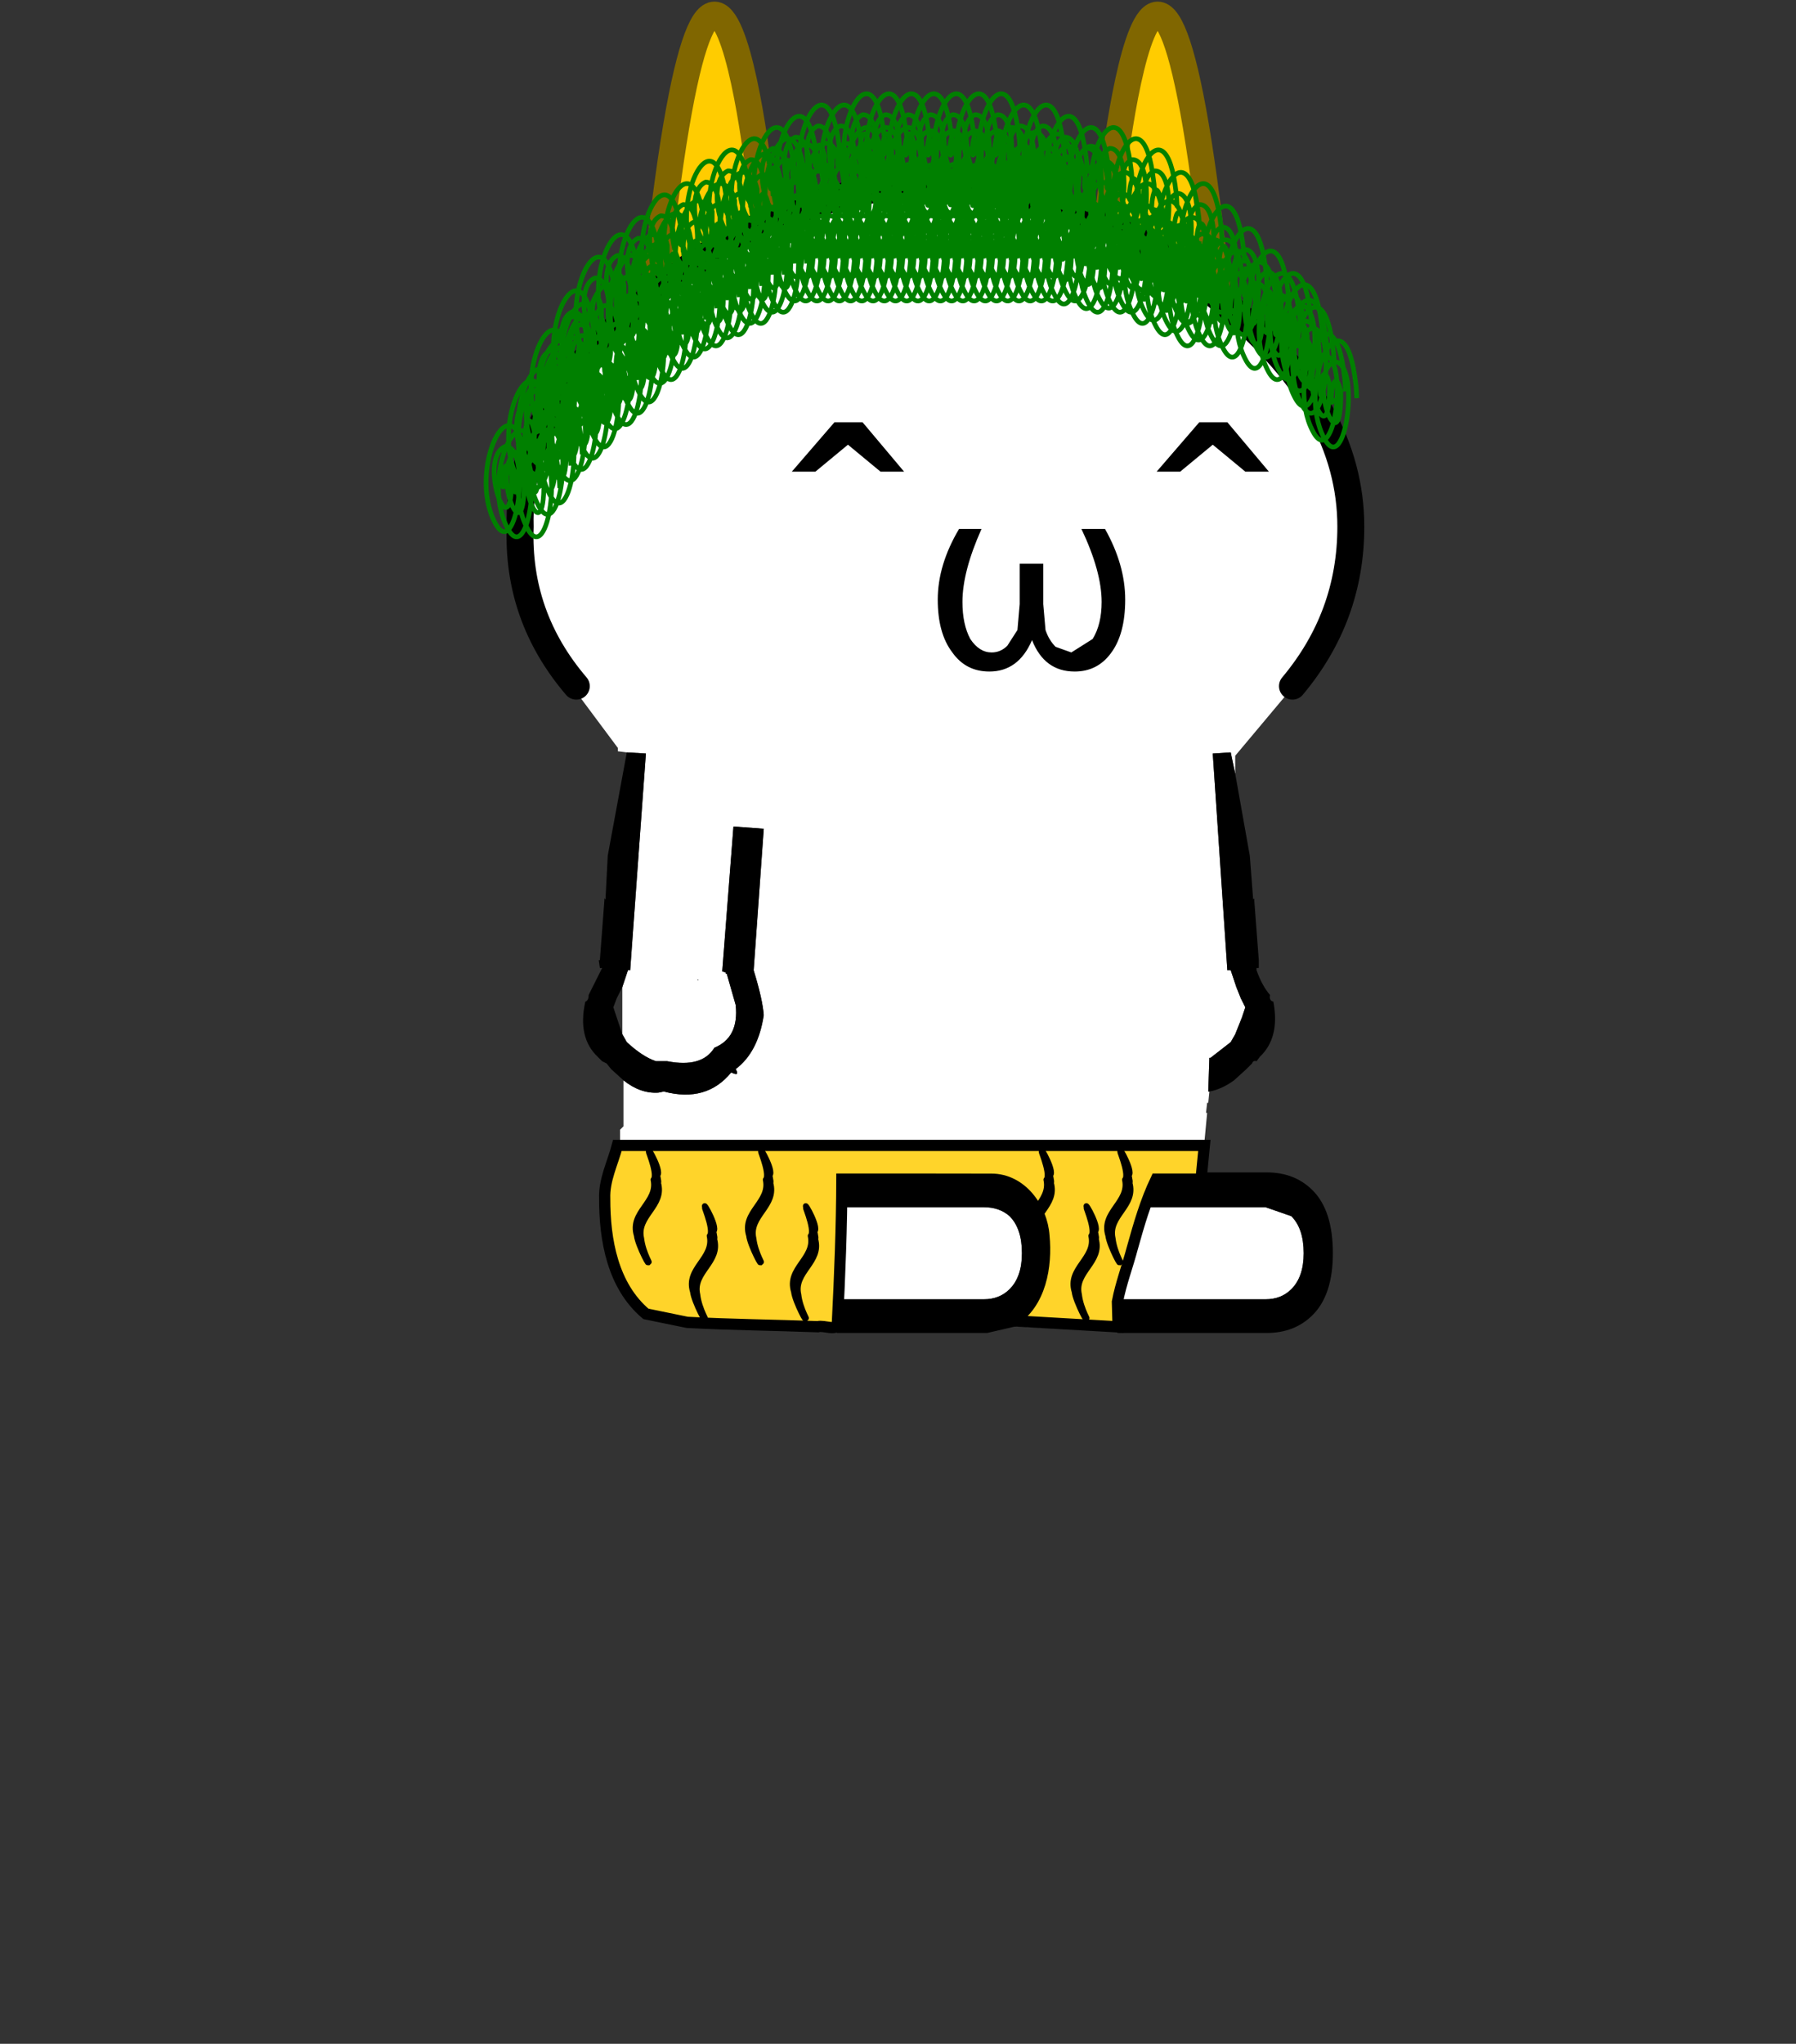<svg xmlns="http://www.w3.org/2000/svg" xmlns:xlink="http://www.w3.org/1999/xlink" height="182" width="160"><rect width="100%" height="100%" fill="#333333" stroke="none"/><defs><path d="m.7-.3 1.85 2.2H1.5L.05.7-1.4 1.9h-1.05l1.9-2.2H.7" fill-rule="evenodd" transform="translate(2.45 .3)" id="a"/><use height="2.2" width="5" xlink:href="#a" id="c"/><g id="b"><path d="M-15.5-41.55q-2.65-3.1-2.5-7.1-.15-5.3 5.35-9.8Q-7.15-63.5.5-64q7.6.5 13.05 5.55 5.45 4.5 5.45 9.8 0 4-2.6 7.1h.1-.05l-2.6 3.1v.8l-.2-.95-.8.05.65 9.65h.15l.25.75.2.5.2.4-.15.45-.3.75-.2.35-.9.7h-.05l-.05 1.5h.05l-.05.5h-.05l-.05.45h.05l-.25 2.65h-1.8l-.75 1.55h5.4l1.15.4q.55.55.55 1.65 0 1.05-.55 1.6-.45.45-1.15.45H8.6v1.45l-4.5-.25.65-.5q.9-.9.9-2.75 0-1.9-.9-2.8-.8-.8-2.05-.8h-6.6v1.55h6.55q.7 0 1.15.4.55.55.55 1.65 0 1.05-.55 1.6-.45.45-1.15.45H-3.9v1.4l-6.55-.35-1.95-.4q-1.45-1.7-1.75-3.65l-.1-1.2.05-.95.55-1.85h.1v-.55l.15-.15V-24q.75.6 1.55.55l.25-.05q1.9.5 3-.85.4.2.2-.15 1-.75 1.25-2.4-.05-.7-.45-2l.45-6.3-1.35-.1-.5 6.45.15.05v.05h.05l.4 1.4q.15 1.45-.95 1.9-.55.9-2.1.6h-.5q-.6-.2-1.3-.85l-.2-.35v-2.1l.25-.75h.1l.7-9.65-.85-.05-.4-.05v-.15l-2.05-2.75h.2M-13.8-22l.05.1-.05-.1m3.75-6.45-.05-.05v.05h.05" fill="#fff" fill-rule="evenodd" transform="translate(18.6 64.6)"/><path d="M13.85-37.65 14.5-34l.15 1.95.05-.05v.1l.2 2.65v.35h-.1v.1q.25.7.6 1.1-.05.25.15.3.3 1.6-.6 2.45l-.15.2q-.15-.05-.2.1l-.25.25-.55.5q-.55.4-1.1.5h-.05l.05-1.5h.05l.9-.7.2-.35.3-.75.15-.45-.2-.4-.2-.5-.25-.75h-.15l-.65-9.65.8-.05.2.95m-1.5 17.75h2.9q1.25 0 2.05.8.9.9.9 2.8 0 1.85-.9 2.75-.8.8-2.05.8H8.6v-1.5h6.6q.7 0 1.15-.45.55-.55.55-1.6 0-1.1-.55-1.65l-1.15-.4H9.8l.75-1.55h1.8M4.1-13.05l-1.3.3h-6.7v-1.5h6.55q.7 0 1.15-.45.55-.55.55-1.6 0-1.1-.55-1.65-.45-.4-1.15-.4H-3.9v-1.55h6.6q1.25 0 2.05.8.9.9.9 2.8 0 1.85-.9 2.75l-.65.5M-13.4-24l-.55-.5-.2-.25-.2-.1-.2-.2q-.9-.85-.55-2.45.15-.05.15-.3l.55-1.1.05-.1h-.1l-.05-.35h.05l.2-2.65v-.1l.05.05.1-1.95.85-4.6.85.05-.7 9.65h-.1l-.25.75-.25.5-.15.4.15.45.25.75.2.35q.7.65 1.3.85h.5q1.55.3 2.1-.6 1.1-.45.95-1.9l-.4-1.4h-.05v-.05l-.15-.05.5-6.45 1.35.1-.45 6.3q.4 1.3.45 2-.25 1.65-1.25 2.4.2.35-.2.15-1.1 1.35-3 .85l-.25.05q-.8.05-1.55-.55" fill-rule="evenodd" transform="translate(18.6 64.6)"/><path d="M3.1 23.05q-2.65-3.1-2.5-7.1-.15-5.3 5.35-9.8Q11.45 1.1 19.1.6q7.6.5 13.05 5.55 5.45 4.5 5.45 9.8 0 4-2.6 7.1" fill="none" stroke="#000" stroke-linecap="round" stroke-linejoin="round" stroke-width="1.2"/><path d="M5.4-44.05q.15.45.45.75l.7.25.95-.6q.4-.65.4-1.65 0-1.35-.9-3.25h1.05q.9 1.6.9 3.15 0 1.55-.65 2.4-.6.8-1.6.8-1.35 0-1.9-1.4-.6 1.4-1.9 1.4-1.05 0-1.65-.85Q.6-43.9.6-45.4q0-1.55.95-3.15h1q-.85 1.9-.85 3.25 0 1 .35 1.65.4.6.95.6.4 0 .7-.3l.45-.7.1-1.15V-47H5.3v1.8l.1 1.15" fill-rule="evenodd" transform="translate(18.6 64.6)"/></g></defs><path d="M57.998 29.22c5.473-55.848 9.998-10.624 9.998-10.624m40.788 10.624c-5.473-55.848-9.997-10.624-9.997-10.624" fill="#fc0" stroke="#806600" stroke-width="2.332"/><g transform="matrix(2 0 0 2 82.341 144.2)"><use height="51.85" transform="translate(-18.6 -64.6)" width="38.2" xlink:href="#b"/><use height="2.2" transform="translate(10.35 -53.3)" width="5" xlink:href="#c"/><use height="2.2" transform="translate(-5.9 -53.3)" width="5" xlink:href="#c"/></g><path d="M58.114 26.895c-.54 1.76-.154-3.628.59-.609.087 7.164-3.128-1.534-.59-2.634 2.396-.09 1.034 10.516-.898 6.796-2.511-4.702 1.589-13.267 2.718-5.59l.13.983.059 1.054m-4.054.903c-.54 1.76-.154-3.628.59-.608.087 7.164-3.128-1.535-.59-2.635 2.396-.09 1.034 10.516-.898 6.796-2.511-4.702 1.589-13.267 2.718-5.59l.13.984.059 1.053M47.86 37.921c-.54 1.759-.154-3.628.59-.61.087 7.165-3.128-1.533-.59-2.633 2.396-.091 1.034 10.516-.899 6.795-2.51-4.701 1.59-13.266 2.719-5.589l.13.983.059 1.054m1.804-5.76c-.54 1.759-.155-3.628.59-.609.086 7.164-3.129-1.534-.59-2.634 2.396-.091 1.034 10.516-.899 6.795-2.51-4.701 1.59-13.266 2.719-5.589l.13.983.058 1.054m-2.821 1.125c-.54 1.759-.154-3.628.59-.61.087 7.165-3.128-1.534-.59-2.634 2.396-.09 1.034 10.517-.899 6.796-2.51-4.701 1.59-13.266 2.719-5.589l.13.983.059 1.054m-3.31 2.174c-.54 1.76-.154-3.628.59-.609.087 7.164-3.128-1.534-.59-2.634 2.397-.09 1.034 10.516-.898 6.796-2.511-4.702 1.59-13.267 2.719-5.59l.13.983.058 1.054M93.86 17.043c-.54 1.759-.154-3.628.59-.609.087 7.164-3.128-1.534-.59-2.634 2.396-.091 1.034 10.516-.899 6.795-2.51-4.701 1.59-13.266 2.719-5.589l.13.983.059 1.054m-6.01-.583c-.539 1.76-.153-3.628.59-.609.088 7.164-3.127-1.534-.59-2.634 2.397-.09 1.035 10.516-.898 6.796-2.51-4.702 1.59-13.267 2.719-5.59l.13.983.059 1.054m-15.01 0c-.539 1.76-.153-3.628.59-.609.088 7.164-3.127-1.534-.59-2.634 2.397-.09 1.035 10.516-.898 6.796-2.51-4.702 1.59-13.267 2.719-5.59l.13.983.059 1.054m12.99.438c-.539 1.76-.153-3.628.59-.609.088 7.164-3.127-1.534-.59-2.634 2.397-.09 1.035 10.516-.898 6.796-2.51-4.702 1.59-13.267 2.719-5.59l.13.983.059 1.054m-5.348-.144c-.54 1.759-.155-3.628.59-.61.086 7.165-3.129-1.534-.59-2.634 2.395-.09 1.033 10.517-.9 6.796-2.51-4.701 1.59-13.266 2.72-5.589l.13.983.058 1.054m-3.96.024c-.54 1.759-.155-3.628.59-.61.086 7.165-3.129-1.533-.59-2.634 2.395-.09 1.033 10.517-.9 6.796-2.51-4.701 1.59-13.266 2.72-5.589l.13.983.058 1.054m-4.009-.024c-.54 1.759-.154-3.628.59-.61.087 7.165-3.128-1.534-.59-2.634 2.396-.09 1.034 10.517-.898 6.796-2.511-4.701 1.589-13.266 2.718-5.589l.13.983.059 1.054m-4.009 0c-.54 1.759-.154-3.628.59-.61.087 7.165-3.128-1.534-.59-2.634 2.396-.09 1.034 10.517-.899 6.796-2.51-4.701 1.59-13.266 2.719-5.589l.13.983.059 1.054m-4.01-.294c-.54 1.76-.154-3.628.59-.609.087 7.164-3.128-1.534-.59-2.634 2.397-.09 1.035 10.516-.898 6.796-2.511-4.702 1.59-13.267 2.719-5.59l.13.983.058 1.054m-3.96 0c-.54 1.76-.155-3.628.59-.609.086 7.164-3.129-1.534-.59-2.634 2.396-.09 1.033 10.516-.9 6.796-2.51-4.702 1.59-13.267 2.72-5.59l.13.983.058 1.054m-31.764 25c-.54 1.76-.154-3.628.59-.609.087 7.164-3.128-1.534-.59-2.634 2.396-.09 1.034 10.516-.899 6.796-2.51-4.702 1.59-13.267 2.719-5.59l.13.983.059 1.054m-.01-3c-.539 1.76-.153-3.628.59-.609.088 7.164-3.127-1.534-.59-2.634 2.397-.09 1.035 10.516-.898 6.796-2.51-4.702 1.59-13.267 2.719-5.59l.13.983.059 1.054m-.01-2c-.539 1.76-.153-3.628.59-.609.088 7.164-3.127-1.534-.59-2.634 2.397-.09 1.035 10.516-.898 6.796-2.51-4.702 1.59-13.267 2.719-5.59l.13.983.059 1.054m-.01-2.62c-.539 1.76-.153-3.628.59-.609.088 7.164-3.127-1.534-.59-2.634 2.397-.09 1.035 10.516-.898 6.796-2.51-4.702 1.59-13.267 2.719-5.59l.13.983.058 1.054m-.008-1.38c-.54 1.76-.154-3.628.59-.609.087 7.164-3.128-1.534-.59-2.634 2.396-.09 1.034 10.516-.899 6.796-2.51-4.702 1.59-13.267 2.719-5.59l.13.983.058 1.054m-.008-2.669c-.54 1.76-.155-3.628.59-.608.087 7.164-3.128-1.535-.59-2.635 2.396-.09 1.034 10.517-.899 6.796-2.51-4.702 1.59-13.267 2.719-5.59l.13.984.058 1.053m-.008-1.33c-.54 1.758-.155-3.629.59-.61.087 7.164-3.129-1.534-.59-2.634 2.396-.09 1.034 10.516-.899 6.796-2.51-4.702 1.59-13.267 2.719-5.59l.13.983.058 1.054m-.008-1.73c-.54 1.76-.155-3.627.59-.608.086 7.164-3.129-1.534-.59-2.634 2.396-.091 1.034 10.516-.899 6.795-2.51-4.701 1.59-13.266 2.719-5.589l.13.983.058 1.054m-.008-.988c-.54 1.759-.155-3.628.59-.61.086 7.165-3.129-1.533-.59-2.633 2.396-.091 1.034 10.516-.899 6.795-2.51-4.701 1.59-13.266 2.719-5.589l.13.983.058 1.054m-.008-1.283c-.54 1.76-.155-3.628.59-.609.086 7.164-3.129-1.534-.59-2.634 2.396-.09 1.034 10.516-.899 6.796-2.51-4.702 1.59-13.267 2.719-5.59l.13.983.058 1.054m-.008-1c-.54 1.76-.155-3.628.59-.609.086 7.164-3.129-1.534-.59-2.634 2.396-.09 1.034 10.516-.899 6.796-2.51-4.702 1.59-13.267 2.719-5.59l.13.983.058 1.054m-.008-1c-.54 1.76-.155-3.628.59-.609.086 7.164-3.129-1.534-.59-2.634 2.396-.09 1.034 10.516-.899 6.796-2.51-4.702 1.59-13.267 2.719-5.59l.13.983.058 1.054m-.008 0c-.54 1.76-.155-3.628.59-.609.086 7.164-3.129-1.534-.59-2.634 2.396-.09 1.034 10.516-.899 6.796-2.51-4.702 1.59-13.267 2.719-5.59l.13.983.058 1.054m-.008 0c-.54 1.76-.155-3.628.59-.609.086 7.164-3.129-1.534-.59-2.634 2.396-.09 1.034 10.516-.899 6.796-2.51-4.702 1.59-13.267 2.719-5.59l.13.983.058 1.054m-.008 0c-.54 1.76-.155-3.628.59-.609.086 7.164-3.129-1.534-.59-2.634 2.396-.09 1.034 10.516-.899 6.796-2.51-4.702 1.59-13.267 2.719-5.59l.13.983.058 1.054m-.008 0c-.54 1.76-.155-3.628.59-.609.086 7.164-3.129-1.534-.59-2.634 2.396-.09 1.034 10.516-.899 6.796-2.511-4.702 1.59-13.267 2.719-5.59l.13.983.058 1.054m-.008 0c-.54 1.76-.155-3.628.59-.609.086 7.164-3.129-1.534-.59-2.634 2.396-.09 1.034 10.516-.899 6.796-2.511-4.702 1.59-13.267 2.719-5.59l.13.983.058 1.054m-.008 0c-.54 1.76-.155-3.628.59-.609.086 7.164-3.129-1.534-.59-2.634 2.396-.09 1.033 10.516-.899 6.796-2.511-4.702 1.59-13.267 2.719-5.59l.13.983.058 1.054m-.008 0c-.54 1.76-.155-3.628.59-.609.086 7.164-3.129-1.534-.59-2.634 2.396-.09 1.033 10.516-.9 6.796-2.51-4.702 1.59-13.267 2.72-5.59l.13.983.058 1.054m-.008 0c-.54 1.76-.155-3.628.59-.609.086 7.164-3.129-1.534-.59-2.634 2.396-.09 1.033 10.516-.9 6.796-2.51-4.702 1.59-13.267 2.72-5.59l.13.983.058 1.054m-.008 0c-.54 1.76-.155-3.628.59-.609.086 7.164-3.129-1.534-.59-2.634 2.396-.09 1.033 10.516-.9 6.796-2.51-4.702 1.59-13.267 2.72-5.59l.13.983.058 1.054m-.008 0c-.54 1.76-.155-3.628.59-.609.086 7.164-3.129-1.534-.59-2.634 2.396-.09 1.033 10.516-.9 6.796-2.51-4.702 1.59-13.267 2.72-5.59l.13.983.058 1.054m-.008 0c-.54 1.76-.155-3.628.59-.609.086 7.164-3.129-1.534-.59-2.634 2.396-.09 1.033 10.516-.9 6.796-2.51-4.702 1.59-13.267 2.72-5.59l.13.983.058 1.054m-.008.27c-.54 1.76-.155-3.628.59-.609.086 7.164-3.129-1.534-.59-2.634 2.396-.09 1.033 10.516-.9 6.796-2.51-4.702 1.59-13.267 2.72-5.59l.13.983.058 1.054m-.008.41c-.54 1.76-.155-3.628.59-.609.086 7.164-3.129-1.534-.59-2.634 2.396-.09 1.033 10.516-.9 6.796-2.51-4.702 1.59-13.267 2.72-5.59l.13.983.058 1.054m-.008-.048c-.54 1.759-.155-3.628.59-.61.086 7.165-3.129-1.533-.59-2.633 2.395-.091 1.033 10.516-.9 6.795-2.51-4.701 1.59-13.266 2.72-5.589l.13.983.058 1.054m-.009.368c-.54 1.76-.154-3.628.59-.609.087 7.164-3.128-1.534-.59-2.634 2.396-.09 1.034 10.516-.899 6.796-2.51-4.702 1.59-13.267 2.719-5.59l.13.983.059 1.054m-.01.716c-.539 1.76-.154-3.628.59-.609.087 7.164-3.128-1.534-.59-2.634 2.397-.09 1.035 10.516-.898 6.796-2.51-4.702 1.59-13.267 2.719-5.59l.13.983.058 1.054m-.009.988c-.54 1.76-.154-3.628.59-.608.087 7.163-3.128-1.535-.59-2.635 2.396-.09 1.034 10.516-.898 6.796-2.511-4.702 1.589-13.267 2.718-5.59l.13.984.059 1.053m-.009.771c-.54 1.76-.154-3.627.59-.608.087 7.164-3.128-1.535-.59-2.635 2.396-.09 1.034 10.517-.899 6.796-2.51-4.701 1.59-13.267 2.719-5.589l.13.983.059 1.053m-.01.525c-.54 1.76-.154-3.628.59-.609.087 7.164-3.128-1.534-.59-2.634 2.396-.09 1.034 10.516-.898 6.796-2.511-4.702 1.589-13.267 2.718-5.59l.13.983.06 1.054m5.39 5.38c-.54 1.76-.155-3.628.59-.609.086 7.164-3.129-1.534-.59-2.634 2.396-.091 1.034 10.516-.899 6.796-2.51-4.702 1.59-13.267 2.719-5.59l.13.983.058 1.054m-.407 3.012c-.54 1.76-.155-3.628.59-.608.086 7.164-3.129-1.535-.59-2.635 2.395-.09 1.033 10.516-.9 6.796-2.51-4.702 1.59-13.267 2.72-5.59l.13.984.058 1.053M105.858 24.46c-.54 1.76-.155-3.628.59-.609.086 7.164-3.129-1.534-.59-2.634 2.395-.09 1.033 10.516-.9 6.796-2.51-4.702 1.59-13.267 2.72-5.59l.13.983.058 1.054m-4.008-1.465c-.54 1.76-.155-3.628.59-.608.086 7.164-3.129-1.535-.59-2.635 2.395-.09 1.033 10.516-.9 6.796-2.51-4.702 1.59-13.267 2.72-5.59l.13.984.058 1.053m-4.008-1.535c-.54 1.76-.155-3.628.59-.609.086 7.164-3.129-1.534-.59-2.634 2.395-.09 1.033 10.516-.9 6.796-2.51-4.702 1.59-13.267 2.72-5.59l.13.983.058 1.054m-4.008-1c-.54 1.76-.155-3.628.59-.609.086 7.164-3.129-1.534-.59-2.634 2.395-.09 1.033 10.516-.9 6.796-2.51-4.702 1.59-13.267 2.72-5.59l.13.983.058 1.054m-3.756-1c-.54 1.76-.155-3.628.59-.609.087 7.164-3.128-1.534-.59-2.634 2.396-.09 1.034 10.516-.899 6.796-2.51-4.702 1.59-13.267 2.719-5.59l.13.983.058 1.054m-30.26-2c-.54 1.76-.155-3.628.59-.609.086 7.164-3.129-1.534-.59-2.634 2.395-.09 1.033 10.516-.9 6.796-2.51-4.702 1.59-13.267 2.72-5.59l.13.983.058 1.054m-4.008 1.342c-.54 1.76-.155-3.628.59-.609.086 7.164-3.129-1.534-.59-2.634 2.395-.09 1.033 10.516-.9 6.796-2.51-4.702 1.59-13.267 2.72-5.59l.13.983.058 1.054m-4.008 1.658c-.54 1.76-.155-3.628.59-.609.086 7.164-3.129-1.534-.59-2.634 2.395-.09 1.033 10.516-.9 6.796-2.51-4.702 1.59-13.267 2.72-5.59l.13.983.058 1.054m-4.008 1c-.54 1.76-.155-3.628.59-.609.086 7.164-3.129-1.534-.59-2.634 2.395-.09 1.033 10.516-.9 6.796-2.51-4.702 1.59-13.267 2.72-5.59l.13.983.058 1.054m-4.008 1.535c-.54 1.76-.155-3.628.59-.608.086 7.164-3.129-1.535-.59-2.635 2.395-.09 1.033 10.516-.9 6.796-2.51-4.702 1.59-13.267 2.72-5.59l.13.984.058 1.053m-4.008 1.133c-.54 1.76-.155-3.628.59-.609.086 7.164-3.129-1.534-.59-2.634 2.395-.09 1.033 10.516-.9 6.796-2.508-4.702 1.592-13.267 2.722-5.59l.13.983.059 1.054m-4.01 1.88c-.539 1.759-.153-3.628.59-.609.088 7.164-3.127-1.534-.59-2.634 2.397-.091 1.035 10.516-.898 6.795-2.51-4.701 1.59-13.266 2.719-5.589l.13.983.059 1.054m-4.01 1.855c-.539 1.76-.153-3.627.59-.608.088 7.164-3.127-1.535-.59-2.635 2.397-.09 1.035 10.517-.898 6.796-2.51-4.702 1.59-13.267 2.719-5.59l.13.984.059 1.053m-4.01 2.597c-.539 1.76-.153-3.628.59-.609.088 7.164-3.127-1.534-.59-2.634 2.397-.09 1.035 10.516-.898 6.796-2.51-4.702 1.59-13.267 2.719-5.59l.13.983.059 1.054m-4.01 2.657c-.539 1.76-.153-3.628.59-.609.088 7.164-3.127-1.534-.59-2.634 2.397-.09 1.035 10.516-.898 6.796-2.51-4.702 1.59-13.267 2.719-5.59l.13.983.059 1.054m-4.01 2.844c-.539 1.76-.153-3.628.59-.609.088 7.164-3.127-1.534-.59-2.634 2.397-.091 1.035 10.516-.898 6.796-2.51-4.702 1.59-13.267 2.719-5.59l.13.983.059 1.054m-4.01 3.109c-.539 1.759-.153-3.628.59-.609.088 7.164-3.127-1.534-.59-2.634 2.397-.091 1.035 10.516-.898 6.795-2.51-4.701 1.59-13.266 2.719-5.589l.13.983.059 1.054M46.1 43.46c-.54 1.76-.154-3.628.59-.609.087 7.164-3.128-1.534-.59-2.634 2.396-.09 1.034 10.516-.898 6.796-2.511-4.702 1.589-13.267 2.718-5.59l.13.983.059 1.054m48.75-25.333c-.539 1.76-.153-3.628.59-.609.088 7.164-3.127-1.534-.59-2.634 2.397-.09 1.035 10.516-.898 6.796-2.51-4.702 1.59-13.267 2.719-5.59l.13.983.059 1.054m-4.01 0c-.539 1.76-.153-3.628.59-.609.088 7.164-3.127-1.534-.59-2.634 2.397-.09 1.035 10.516-.898 6.796-2.51-4.702 1.59-13.267 2.719-5.59l.13.983.059 1.054m-4.01-.024c-.539 1.76-.153-3.628.59-.609.088 7.164-3.127-1.534-.59-2.634 2.397-.09 1.035 10.516-.898 6.796-2.51-4.702 1.59-13.267 2.719-5.59l.13.983.059 1.054m-4.01 0c-.539 1.76-.153-3.628.59-.609.088 7.164-3.127-1.534-.59-2.634 2.397-.09 1.035 10.516-.898 6.796-2.51-4.702 1.59-13.267 2.719-5.59l.13.983.059 1.054m-4.01-.096c-.539 1.759-.153-3.628.59-.61.088 7.165-3.127-1.533-.59-2.633 2.397-.091 1.035 10.516-.898 6.795-2.51-4.701 1.59-13.266 2.719-5.589l.13.983.059 1.054m-4.01-.049c-.539 1.76-.153-3.627.59-.608.088 7.164-3.127-1.535-.59-2.635 2.397-.09 1.035 10.517-.898 6.796-2.51-4.701 1.59-13.266 2.719-5.589l.13.983.059 1.053m-4.01-.072c-.539 1.76-.153-3.628.59-.609.088 7.164-3.127-1.534-.59-2.634 2.397-.09 1.035 10.516-.898 6.796-2.51-4.702 1.59-13.267 2.719-5.59l.13.983.059 1.054m-4.01.048c-.539 1.76-.153-3.628.59-.608.088 7.164-3.127-1.535-.59-2.635 2.397-.09 1.035 10.517-.898 6.796-2.51-4.702 1.59-13.267 2.719-5.59l.13.984.059 1.053m-4.01-.048c-.539 1.76-.153-3.628.59-.609.088 7.164-3.127-1.534-.59-2.634 2.397-.09 1.035 10.516-.898 6.796-2.51-4.702 1.59-13.267 2.719-5.59l.13.983.059 1.054m-4.01 0c-.539 1.76-.153-3.628.59-.609.088 7.164-3.127-1.534-.59-2.634 2.397-.09 1.035 10.516-.898 6.796-2.51-4.702 1.59-13.267 2.719-5.59l.13.983.059 1.054m-4.01 0c-.539 1.76-.153-3.628.59-.609.088 7.164-3.127-1.534-.59-2.634 2.397-.09 1.035 10.516-.898 6.796-2.51-4.702 1.59-13.267 2.719-5.59l.13.983.059 1.054m-3.748 0c-.54 1.76-.154-3.628.59-.609.087 7.164-3.128-1.534-.59-2.634 2.396-.09 1.034 10.516-.899 6.796-2.51-4.702 1.59-13.267 2.719-5.59l.13.983.059 1.054m-3.84-.024c-.54 1.76-.155-3.628.59-.609.086 7.164-3.129-1.534-.59-2.634 2.396-.09 1.033 10.516-.9 6.796-2.51-4.702 1.59-13.267 2.72-5.59l.13.983.058 1.054m-3.816.072c-.54 1.76-.154-3.628.59-.608.087 7.164-3.128-1.535-.59-2.635 2.396-.09 1.034 10.517-.899 6.796-2.51-4.702 1.59-13.267 2.719-5.59l.13.984.059 1.053M115.86 30.46c-.54 1.76-.154-3.628.59-.609.087 7.164-3.128-1.534-.59-2.634 2.396-.09 1.034 10.516-.899 6.796-2.51-4.702 1.59-13.267 2.719-5.59l.13.983.059 1.054m-4.01-1c-.539 1.76-.153-3.628.59-.609.088 7.164-3.127-1.534-.59-2.634 2.397-.09 1.035 10.516-.898 6.796-2.51-4.702 1.59-13.267 2.719-5.59l.13.983.059 1.054m-4.01-1c-.539 1.76-.153-3.628.59-.609.088 7.164-3.127-1.534-.59-2.634 2.397-.09 1.035 10.516-.898 6.796-2.51-4.702 1.59-13.267 2.719-5.59l.13.983.059 1.054m-4.01-1c-.539 1.76-.153-3.628.59-.609.088 7.164-3.127-1.534-.59-2.634 2.397-.09 1.035 10.516-.898 6.796-2.51-4.702 1.59-13.267 2.719-5.59l.13.983.059 1.054m-4.01-1c-.539 1.76-.153-3.628.59-.609.088 7.164-3.127-1.534-.59-2.634 2.397-.09 1.035 10.516-.898 6.796-2.51-4.702 1.59-13.267 2.719-5.59l.13.983.059 1.054m-4.01 0c-.539 1.76-.153-3.628.59-.609.088 7.164-3.127-1.534-.59-2.634 2.397-.09 1.035 10.516-.898 6.796-2.51-4.702 1.59-13.267 2.719-5.59l.13.983.059 1.054m-4.01-1c-.539 1.76-.153-3.628.59-.609.088 7.164-3.127-1.534-.59-2.634 2.397-.09 1.035 10.516-.898 6.796-2.51-4.702 1.59-13.267 2.719-5.59l.13.983.059 1.054m-4.01-1c-.539 1.76-.153-3.628.59-.609.088 7.164-3.127-1.534-.59-2.634 2.397-.09 1.035 10.516-.898 6.796-2.51-4.702 1.59-13.267 2.719-5.59l.13.983.059 1.054m-4.01-1c-.539 1.76-.153-3.628.59-.609.088 7.164-3.127-1.534-.59-2.634 2.397-.09 1.035 10.516-.898 6.796-2.51-4.702 1.59-13.267 2.719-5.59l.13.983.059 1.054m-4.01 0c-.539 1.76-.153-3.628.59-.609.088 7.164-3.127-1.534-.59-2.634 2.397-.09 1.035 10.516-.898 6.796-2.51-4.702 1.59-13.267 2.719-5.59l.13.983.059 1.054m-4.01-1c-.539 1.76-.153-3.628.59-.609.088 7.164-3.127-1.534-.59-2.634 2.397-.09 1.035 10.516-.898 6.796-2.51-4.702 1.59-13.267 2.719-5.59l.13.983.059 1.054m-4.01 0c-.539 1.76-.153-3.628.59-.609.088 7.164-3.127-1.534-.59-2.634 2.397-.09 1.035 10.516-.898 6.796-2.51-4.702 1.59-13.267 2.719-5.59l.13.983.059 1.054m-4.01 0c-.539 1.76-.153-3.628.59-.609.088 7.164-3.127-1.534-.59-2.634 2.397-.09 1.035 10.516-.898 6.796-2.51-4.702 1.59-13.267 2.719-5.59l.13.983.059 1.054m-4.01 0c-.539 1.76-.153-3.628.59-.609.088 7.164-3.127-1.534-.59-2.634 2.397-.09 1.035 10.516-.898 6.796-2.51-4.702 1.59-13.267 2.719-5.59l.13.983.059 1.054m-4.01 0c-.539 1.76-.153-3.628.59-.609.088 7.164-3.127-1.534-.59-2.634 2.397-.09 1.035 10.516-.898 6.796-2.51-4.702 1.59-13.267 2.719-5.59l.13.983.059 1.054m-4.01 0c-.539 1.76-.153-3.628.59-.609.088 7.164-3.127-1.534-.59-2.634 2.397-.09 1.035 10.516-.898 6.796-2.51-4.702 1.59-13.267 2.719-5.59l.13.983.059 1.054m-4.01 0c-.539 1.76-.153-3.628.59-.609.088 7.164-3.127-1.534-.59-2.634 2.397-.09 1.035 10.516-.898 6.796-2.51-4.702 1.59-13.267 2.719-5.59l.13.983.059 1.054m-4.01 0c-.539 1.76-.153-3.628.59-.609.088 7.164-3.127-1.534-.59-2.634 2.397-.09 1.035 10.516-.898 6.796-2.51-4.702 1.59-13.267 2.719-5.59l.13.983.059 1.054m-4.01 0c-.539 1.76-.153-3.628.59-.609.088 7.164-3.127-1.534-.59-2.634 2.397-.09 1.035 10.516-.898 6.796-2.51-4.702 1.59-13.267 2.719-5.59l.13.983.059 1.054m-4.01 0c-.539 1.76-.153-3.628.59-.609.088 7.164-3.127-1.534-.59-2.634 2.397-.09 1.035 10.516-.898 6.796-2.51-4.702 1.59-13.267 2.719-5.59l.13.983.059 1.054m-4.01 0c-.539 1.76-.153-3.628.59-.609.088 7.164-3.127-1.534-.59-2.634 2.397-.09 1.035 10.516-.898 6.796-2.51-4.702 1.59-13.267 2.719-5.59l.13.983.059 1.054m-4.01 0c-.539 1.76-.153-3.628.59-.609.088 7.164-3.127-1.534-.59-2.634 2.397-.09 1.035 10.516-.898 6.796-2.51-4.702 1.59-13.267 2.719-5.59l.13.983.059 1.054m-4.01 0c-.539 1.76-.153-3.628.59-.609.088 7.164-3.127-1.534-.59-2.634 2.397-.09 1.035 10.516-.898 6.796-2.51-4.702 1.59-13.267 2.719-5.59l.13.983.059 1.054m-4.01 1c-.539 1.76-.153-3.628.59-.609.088 7.164-3.127-1.534-.59-2.634 2.397-.09 1.035 10.516-.898 6.796-2.51-4.702 1.59-13.267 2.719-5.59l.13.983.059 1.054m-4.01 1c-.539 1.76-.153-3.628.59-.609.088 7.164-3.127-1.534-.59-2.634 2.397-.09 1.035 10.516-.898 6.796-2.51-4.702 1.59-13.267 2.719-5.59l.13.983.059 1.054m-4.01 1c-.539 1.76-.153-3.628.59-.609.088 7.164-3.127-1.534-.59-2.634 2.397-.09 1.035 10.516-.898 6.796-2.51-4.702 1.59-13.267 2.719-5.59l.13.983.059 1.054m-4.01 1c-.539 1.76-.153-3.628.59-.609.088 7.164-3.127-1.534-.59-2.634 2.397-.09 1.035 10.516-.898 6.796-2.51-4.702 1.59-13.267 2.719-5.59l.13.983.059 1.054m-4.01 1c-.539 1.76-.153-3.628.59-.609.088 7.164-3.127-1.534-.59-2.634 2.397-.09 1.035 10.516-.898 6.796-2.51-4.702 1.59-13.267 2.719-5.59l.13.983.059 1.054m-4.01 2c-.539 1.76-.153-3.628.59-.609.088 7.164-3.127-1.534-.59-2.634 2.397-.09 1.035 10.516-.898 6.796-2.51-4.702 1.59-13.267 2.719-5.59l.13.983.059 1.054m-4.01 2c-.539 1.76-.153-3.628.59-.609.088 7.164-3.127-1.534-.59-2.634 2.397-.09 1.035 10.516-.898 6.796-2.51-4.702 1.59-13.267 2.719-5.59l.13.983.059 1.054m-4.01 2c-.539 1.76-.153-3.628.59-.609.088 7.164-3.127-1.534-.59-2.634 2.397-.09 1.035 10.516-.898 6.796-2.51-4.702 1.59-13.267 2.719-5.59l.13.983.059 1.054m-4.01 2c-.539 1.76-.153-3.628.59-.609.088 7.164-3.127-1.534-.59-2.634 2.397-.09 1.035 10.516-.898 6.796-2.51-4.702 1.59-13.267 2.719-5.59l.13.983.059 1.054m-4.01 2c-.539 1.76-.153-3.628.59-.609.088 7.164-3.127-1.534-.59-2.634 2.397-.09 1.035 10.516-.898 6.796-2.51-4.702 1.59-13.267 2.719-5.59l.13.983.059 1.054m-4.01 3c-.539 1.76-.153-3.628.59-.609.088 7.164-3.127-1.534-.59-2.634 2.397-.09 1.035 10.516-.898 6.796-2.51-4.702 1.59-13.267 2.719-5.59l.13.983.059 1.054m-4.01 3c-.539 1.76-.153-3.628.59-.609.088 7.164-3.127-1.534-.59-2.634 2.397-.09 1.035 10.516-.898 6.796-2.51-4.702 1.59-13.267 2.719-5.59l.13.983.059 1.054m68.99-8c-.539 1.76-.153-3.628.59-.609.088 7.164-3.127-1.534-.59-2.634 2.397-.09 1.035 10.516-.898 6.796-2.51-4.702 1.59-13.267 2.719-5.59l.13.983.059 1.054m-4.01-3c-.539 1.76-.153-3.628.59-.609.088 7.164-3.127-1.534-.59-2.634 2.397-.09 1.035 10.516-.898 6.796-2.51-4.702 1.59-13.267 2.719-5.59l.13.983.059 1.054m-4.01-3c-.539 1.76-.153-3.628.59-.609.088 7.164-3.127-1.534-.59-2.634 2.397-.09 1.035 10.516-.898 6.796-2.51-4.702 1.59-13.267 2.719-5.59l.13.983.059 1.054m-4.01-2c-.539 1.76-.153-3.628.59-.609.088 7.164-3.127-1.534-.59-2.634 2.397-.09 1.035 10.516-.898 6.796-2.51-4.702 1.59-13.267 2.719-5.59l.13.983.059 1.054m-4.01-2c-.539 1.76-.153-3.628.59-.609.088 7.164-3.127-1.534-.59-2.634 2.397-.09 1.035 10.516-.898 6.796-2.51-4.702 1.59-13.267 2.719-5.59l.13.983.059 1.054m-4.01-2c-.539 1.76-.153-3.628.59-.609.088 7.164-3.127-1.534-.59-2.634 2.397-.09 1.035 10.516-.898 6.796-2.51-4.702 1.59-13.267 2.719-5.59l.13.983.059 1.054m-4.01-2c-.539 1.76-.153-3.628.59-.609.088 7.164-3.127-1.534-.59-2.634 2.397-.09 1.035 10.516-.898 6.796-2.51-4.702 1.59-13.267 2.719-5.59l.13.983.059 1.054m-4.01-1c-.539 1.76-.153-3.628.59-.609.088 7.164-3.127-1.534-.59-2.634 2.397-.09 1.035 10.516-.898 6.796-2.51-4.702 1.59-13.267 2.719-5.59l.13.983.059 1.054m-4.01-2c-.539 1.76-.153-3.628.59-.609.088 7.164-3.127-1.534-.59-2.634 2.397-.09 1.035 10.516-.898 6.796-2.51-4.702 1.59-13.267 2.719-5.59l.13.983.059 1.054m-4.01-1c-.539 1.76-.153-3.628.59-.609.088 7.164-3.127-1.534-.59-2.634 2.397-.09 1.035 10.516-.898 6.796-2.51-4.702 1.59-13.267 2.719-5.59l.13.983.059 1.054m-4.01-1c-.539 1.76-.153-3.628.59-.609.088 7.164-3.127-1.534-.59-2.634 2.397-.09 1.035 10.516-.898 6.796-2.51-4.702 1.59-13.267 2.719-5.59l.13.983.059 1.054m-4.01 0c-.539 1.76-.153-3.628.59-.609.088 7.164-3.127-1.534-.59-2.634 2.397-.09 1.035 10.516-.898 6.796-2.51-4.702 1.59-13.267 2.719-5.59l.13.983.059 1.054m-4.01-1c-.539 1.76-.153-3.628.59-.609.088 7.164-3.127-1.534-.59-2.634 2.397-.09 1.035 10.516-.898 6.796-2.51-4.702 1.59-13.267 2.719-5.59l.13.983.059 1.054m-4.01-1c-.539 1.76-.153-3.628.59-.609.088 7.164-3.127-1.534-.59-2.634 2.397-.09 1.035 10.516-.898 6.796-2.51-4.702 1.59-13.267 2.719-5.59l.13.983.059 1.054m-4.01 0c-.539 1.76-.153-3.628.59-.609.088 7.164-3.127-1.534-.59-2.634 2.397-.09 1.035 10.516-.898 6.796-2.51-4.702 1.59-13.267 2.719-5.59l.13.983.059 1.054m-4.01-1c-.539 1.76-.153-3.628.59-.609.088 7.164-3.127-1.534-.59-2.634 2.397-.09 1.035 10.516-.898 6.796-2.51-4.702 1.59-13.267 2.719-5.59l.13.983.059 1.054m-4.01 0c-.539 1.76-.153-3.628.59-.609.088 7.164-3.127-1.534-.59-2.634 2.397-.09 1.035 10.516-.898 6.796-2.51-4.702 1.59-13.267 2.719-5.59l.13.983.059 1.054m-4.01 0c-.539 1.76-.153-3.628.59-.609.088 7.164-3.127-1.534-.59-2.634 2.397-.09 1.035 10.516-.898 6.796-2.51-4.702 1.59-13.267 2.719-5.59l.13.983.059 1.054m-4.01 0c-.539 1.76-.153-3.628.59-.609.088 7.164-3.127-1.534-.59-2.634 2.397-.09 1.035 10.516-.898 6.796-2.51-4.702 1.59-13.267 2.719-5.59l.13.983.059 1.054m-4.01 0c-.539 1.76-.153-3.628.59-.609.088 7.164-3.127-1.534-.59-2.634 2.397-.09 1.035 10.516-.898 6.796-2.51-4.702 1.59-13.267 2.719-5.59l.13.983.059 1.054m-4.01 0c-.539 1.76-.153-3.628.59-.609.088 7.164-3.127-1.534-.59-2.634 2.397-.09 1.035 10.516-.898 6.796-2.51-4.702 1.59-13.267 2.719-5.59l.13.983.059 1.054m-4.01 0c-.539 1.76-.153-3.628.59-.609.088 7.164-3.127-1.534-.59-2.634 2.397-.09 1.035 10.516-.898 6.796-2.51-4.702 1.59-13.267 2.719-5.59l.13.983.059 1.054m-4.01 1c-.539 1.76-.153-3.628.59-.609.088 7.164-3.127-1.534-.59-2.634 2.397-.09 1.035 10.516-.898 6.796-2.51-4.702 1.59-13.267 2.719-5.59l.13.983.059 1.054m-4.01 0c-.539 1.76-.153-3.628.59-.609.088 7.164-3.127-1.534-.59-2.634 2.397-.09 1.035 10.516-.898 6.796-2.51-4.702 1.59-13.267 2.719-5.59l.13.983.059 1.054m-4.01 1c-.539 1.76-.153-3.628.59-.609.088 7.164-3.127-1.534-.59-2.634 2.397-.09 1.035 10.516-.898 6.796-2.51-4.702 1.59-13.267 2.719-5.59l.13.983.059 1.054m-4.01 1c-.539 1.76-.153-3.628.59-.609.088 7.164-3.127-1.534-.59-2.634 2.397-.09 1.035 10.516-.898 6.796-2.51-4.702 1.59-13.267 2.719-5.59l.13.983.059 1.054m-4.01 1c-.539 1.76-.153-3.628.59-.609.088 7.164-3.127-1.534-.59-2.634 2.397-.09 1.035 10.516-.898 6.796-2.51-4.702 1.59-13.267 2.719-5.59l.13.983.059 1.054m-4.01 1c-.539 1.76-.153-3.628.59-.609.088 7.164-3.127-1.534-.59-2.634 2.397-.09 1.035 10.516-.898 6.796-2.51-4.702 1.59-13.267 2.719-5.59l.13.983.059 1.054m-4.01 1c-.539 1.76-.153-3.628.59-.609.088 7.164-3.127-1.534-.59-2.634 2.397-.09 1.035 10.516-.898 6.796-2.51-4.702 1.59-13.267 2.719-5.59l.13.983.059 1.054m-4.01 2c-.539 1.76-.153-3.628.59-.609.088 7.164-3.127-1.534-.59-2.634 2.397-.09 1.035 10.516-.898 6.796-2.51-4.702 1.59-13.267 2.719-5.59l.13.983.059 1.054m-4.01 1c-.539 1.76-.153-3.628.59-.609.088 7.164-3.127-1.534-.59-2.634 2.397-.09 1.035 10.516-.898 6.796-2.51-4.702 1.59-13.267 2.719-5.59l.13.983.059 1.054m-4.01 2c-.539 1.76-.153-3.628.59-.609.088 7.164-3.127-1.534-.59-2.634 2.397-.09 1.035 10.516-.898 6.796-2.51-4.702 1.59-13.267 2.719-5.59l.13.983.059 1.054M54.999 26c-.539 1.76-.154-3.628.59-.609.087 7.164-3.128-1.534-.59-2.634 2.397-.091 1.035 10.516-.898 6.796-2.51-4.702 1.59-13.267 2.719-5.59l.13.983.058 1.054M53 28c-.54 1.76-.155-3.628.59-.609.086 7.164-3.129-1.534-.59-2.634 2.396-.091 1.034 10.516-.899 6.796-2.51-4.702 1.59-13.267 2.719-5.59l.13.983.058 1.054M51 31c-.54 1.76-.155-3.628.59-.609.086 7.164-3.129-1.534-.59-2.634 2.396-.091 1.034 10.516-.899 6.796-2.51-4.702 1.59-13.267 2.719-5.59l.13.983.058 1.054M49 34.49c-.54 1.76-.155-3.627.59-.608.086 7.164-3.129-1.534-.59-2.634 2.396-.091 1.034 10.516-.899 6.795-2.51-4.701 1.59-13.266 2.719-5.589l.13.983.058 1.054M47 39c-.54 1.76-.155-3.628.59-.609.086 7.164-3.129-1.534-.59-2.634 2.396-.091 1.034 10.516-.899 6.796-2.51-4.702 1.59-13.267 2.719-5.59l.13.983.058 1.054M45 43c-.54 1.76-.155-3.628.59-.609.086 7.164-3.129-1.534-.59-2.634 2.396-.091 1.034 10.516-.899 6.796-2.51-4.702 1.59-13.267 2.719-5.59l.13.983.058 1.054" fill="none" stroke="green" stroke-width=".418"/><path d="M55 102h52.291l-.291 3h-4c-.942 1.956-1.534 4.037-2.119 6.12-.421 1.606-1.03 3.188-1.334 4.809l.062 2.228-9.357-.539c2.456-1.565 3.009-4.863 2.75-7.565-.172-2.486-2.008-5.054-4.692-5.045-4.437-.018-8.873-.003-13.31-.008-.016 4.277-.185 8.554-.4 12.826.028.768-1.21.152-1.736.316-3.88-.143-7.774-.18-11.647-.388L57.541 117c-2.958-2.498-3.678-6.59-3.67-10.27-.064-1.66.718-3.155 1.129-4.73z" fill="#ffd42a" stroke="#000"/><path d="M93.63 104.552c.195-.632-1.368-3.223-.676-1.67-.626-1.267.747 1.625.256 2.17.433 2.017-2.14 2.875-1.487 4.967.094.896 1.383 3.293.916 2.097.534.822-.352-.47-.506-1.828-.464-2.036 2.114-2.894 1.492-4.98.144.044-.193-.914.005-.756zm4 5c.195-.632-1.368-3.223-.676-1.67-.626-1.267.747 1.625.256 2.17.433 2.017-2.14 2.875-1.487 4.967.094.896 1.383 3.293.916 2.097.534.822-.352-.47-.506-1.828-.464-2.036 2.114-2.894 1.492-4.98.144.044-.193-.914.005-.756zm3-5c.195-.632-1.368-3.223-.676-1.67-.626-1.267.747 1.625.256 2.17.433 2.017-2.14 2.875-1.487 4.967.094.896 1.383 3.293.916 2.097.534.822-.352-.47-.506-1.828-.464-2.036 2.114-2.894 1.492-4.98.144.044-.193-.914.004-.756zm-42 0c.195-.632-1.368-3.223-.676-1.67-.626-1.267.747 1.625.256 2.17.433 2.017-2.14 2.875-1.487 4.967.094.896 1.383 3.293.916 2.097.534.822-.352-.47-.506-1.828-.464-2.036 2.114-2.894 1.492-4.98.144.044-.193-.914.005-.756zm5 5c.195-.632-1.368-3.223-.676-1.67-.626-1.267.747 1.625.256 2.17.433 2.017-2.14 2.875-1.487 4.967.094.896 1.383 3.293.916 2.097.534.822-.352-.47-.506-1.828-.464-2.036 2.114-2.894 1.492-4.98.144.044-.193-.914.005-.756zm5-5c.195-.632-1.368-3.223-.676-1.67-.626-1.267.747 1.625.256 2.17.433 2.017-2.14 2.875-1.487 4.967.094.896 1.383 3.293.916 2.097.534.822-.352-.47-.506-1.828-.464-2.036 2.114-2.894 1.492-4.98.144.044-.193-.914.005-.756zm4 5c.195-.632-1.368-3.223-.676-1.67-.626-1.267.747 1.625.256 2.17.433 2.017-2.14 2.875-1.487 4.967.094.896 1.383 3.293.916 2.097.534.822-.352-.47-.506-1.828-.464-2.036 2.114-2.894 1.492-4.98.144.044-.193-.914.005-.756z" stroke="#000" stroke-width=".5" stroke-linejoin="round"/></svg>